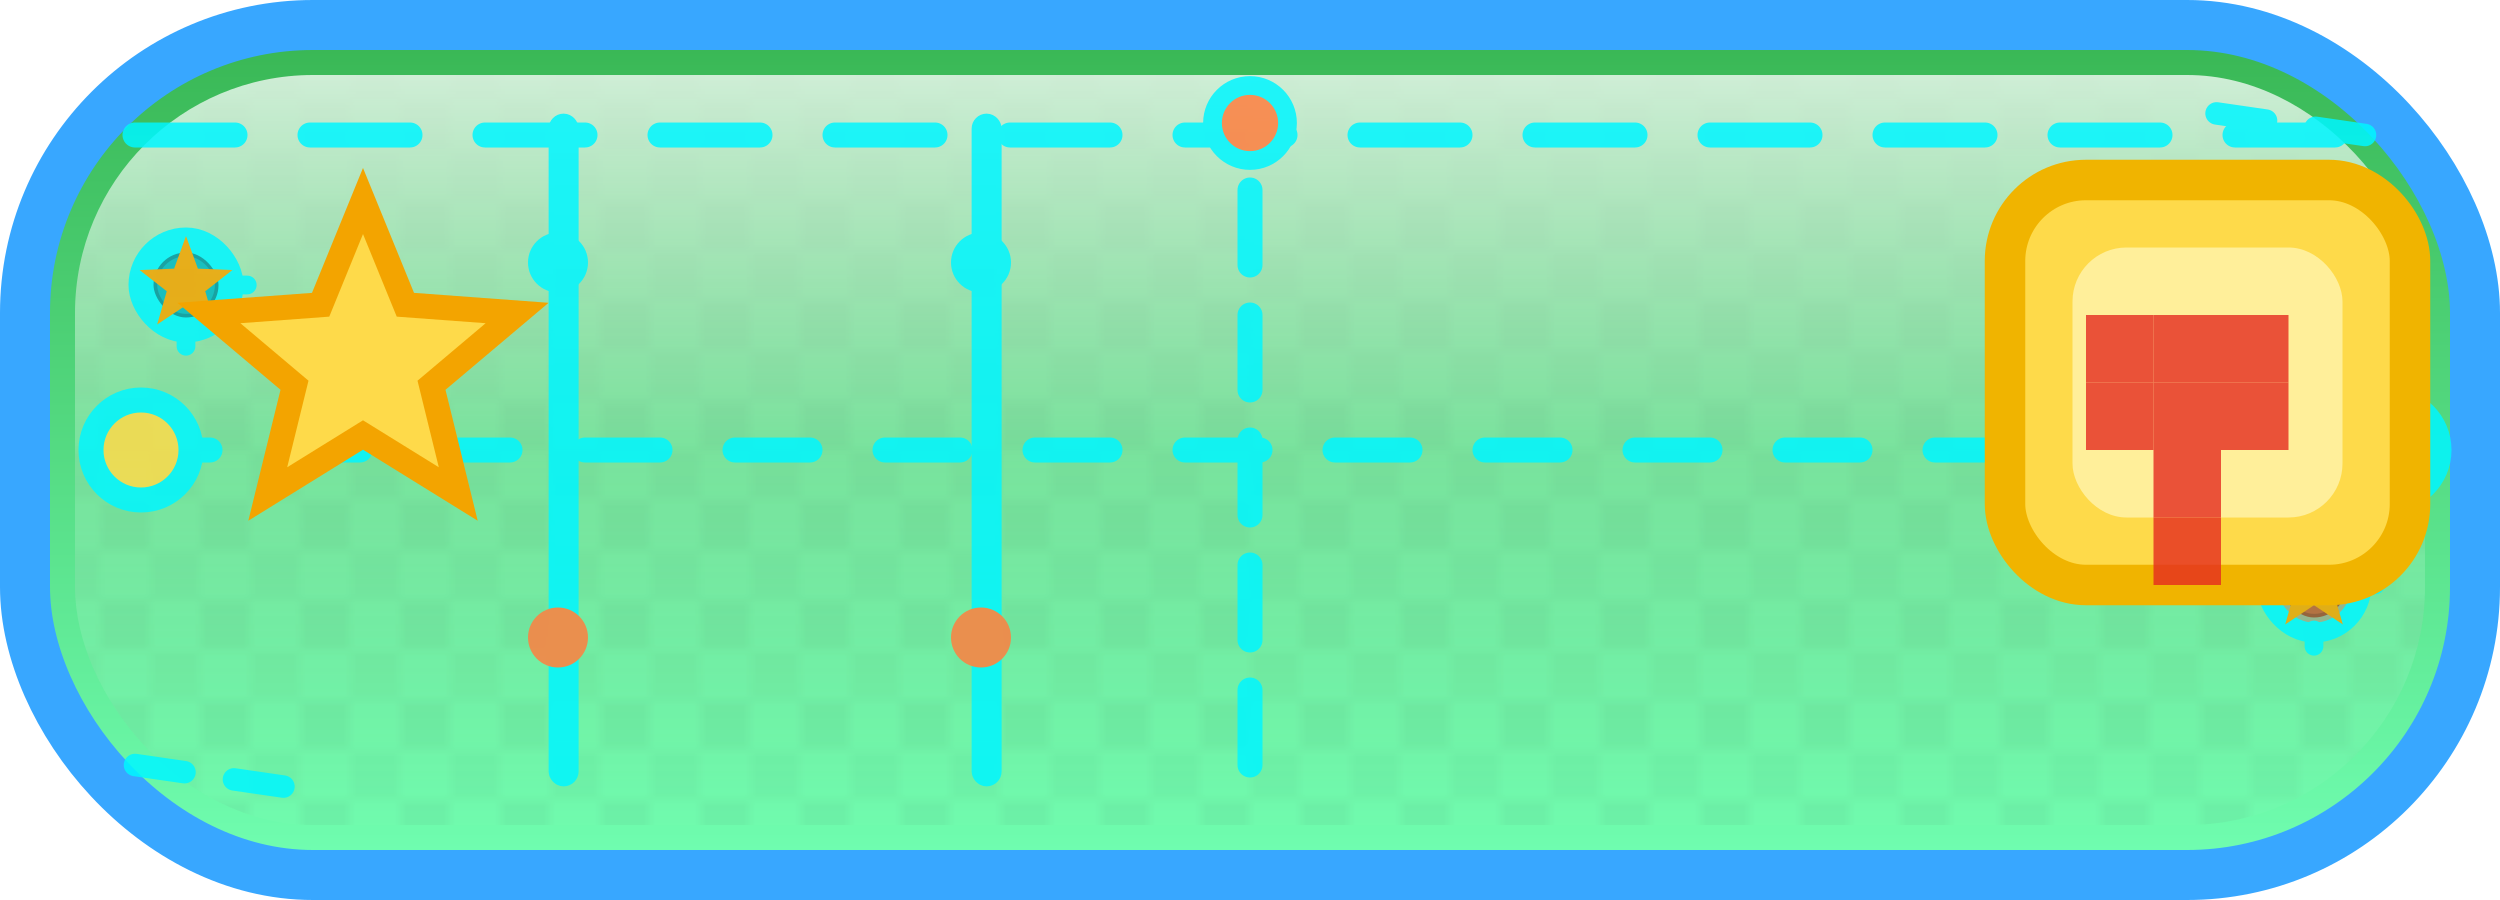 <svg width="200" height="72" viewBox="0 0 200 72" fill="none" xmlns="http://www.w3.org/2000/svg">
  <defs>
    <linearGradient id="grad-pill-toggle-button" x1="0" y1="0" x2="0" y2="1" gradientUnits="objectBoundingBox">
      <stop offset="0" stop-color="#38B653"/>
      <stop offset="1" stop-color="#71FFB2"/>
    </linearGradient>
    <linearGradient id="shine-pill-toggle-button" x1="0" y1="0" x2="0" y2="1" gradientUnits="objectBoundingBox">
      <stop offset="0" stop-color="#FFFFFF" stop-opacity="0.75"/>
      <stop offset="0.5" stop-color="#FFFFFF" stop-opacity="0.2"/>
      <stop offset="1" stop-color="#FFFFFF" stop-opacity="0"/>
    </linearGradient>
    <pattern id="grid-pill-toggle-button" width="8" height="8" patternUnits="userSpaceOnUse">
      <rect width="8" height="8" fill="#FFFFFF" fill-opacity="0.05"/>
      <rect width="4" height="4" fill="#000000" fill-opacity="0.12"/>
      <rect x="4" y="4" width="4" height="4" fill="#000000" fill-opacity="0.08"/>
    </pattern>
    <radialGradient id="spark-pill-toggle-button" cx="0.5" cy="0.5" r="0.6">
      <stop offset="0" stop-color="#FFFFFF" stop-opacity="0.9"/>
      <stop offset="1" stop-color="#FFFFFF" stop-opacity="0"/>
    </radialGradient>
  </defs>

    <rect x="2" y="2" width="196.00" height="68.00" rx="23.04" fill="url(#grad-pill-toggle-button)" stroke="#38A7FF" stroke-width="4"/>
    <rect x="6" y="6" width="188.00" height="60.00" rx="19.04" fill="url(#grid-pill-toggle-button)" fill-opacity="0.35"/>
    <rect x="6" y="6" width="188.00" height="60.00" rx="19.04" fill="url(#shine-pill-toggle-button)"/>
    <g transform="translate(6 6)" opacity="0.85"><path d="M4.80 4.80H183.20" stroke="#00F6FF" stroke-width="2" stroke-linecap="round" stroke-dasharray="8 6"/><path d="M4.80 30.00H185.12" stroke="#00F6FF" stroke-width="2" stroke-linecap="round" stroke-dasharray="6 6"/><circle cx="5.28" cy="30.00" r="4" fill="#FEDA4A" stroke="#00F6FF" stroke-width="2"/><circle cx="185.12" cy="30.00" r="4" fill="#00F6FF" stroke="#00F6FF" stroke-width="2"/><path d="M94.00 55.20V3.84" stroke="#00F6FF" stroke-width="2" stroke-linecap="round" stroke-dasharray="6 4"/><circle cx="94.00" cy="3.84" r="3" fill="#FF7F3F" stroke="#00F6FF" stroke-width="1.5"/><rect x="38.64" y="3.84" width="0.90" height="52.32" fill="#05060F" stroke="#00F6FF" stroke-width="1.5" rx="0.45"/><circle cx="38.64" cy="15.00" r="2.4" fill="#00F6FF"/><circle cx="38.64" cy="45.00" r="2.4" fill="#FF7F3F"/><rect x="72.48" y="3.84" width="0.90" height="52.32" fill="#05060F" stroke="#00F6FF" stroke-width="1.5" rx="0.45"/><circle cx="72.48" cy="15.00" r="2.4" fill="#00F6FF"/><circle cx="72.48" cy="45.00" r="2.4" fill="#FF7F3F"/><path d="M4.80 55.20L18.00 57.12" stroke="#00F6FF" stroke-width="1.8" stroke-linecap="round" stroke-dasharray="4 4"/><path d="M183.20 4.80L170.00 2.88" stroke="#00F6FF" stroke-width="1.8" stroke-linecap="round" stroke-dasharray="4 4"/><rect x="5.28" y="13.20" width="7.20" height="7.20" rx="6" fill="#05060F" stroke="#00F6FF" stroke-width="2"/><rect x="6.58" y="14.50" width="4.61" height="4.61" rx="4" fill="#00F6FF" fill-opacity="0.35" stroke="#00F6FF" stroke-opacity="0.6" stroke-width="1.4"/><path d="M8.88 20.40V21.70" stroke="#00F6FF" stroke-width="1.5" stroke-linecap="round" stroke-dasharray="3 3"/><path d="M12.48 16.80H13.78" stroke="#00F6FF" stroke-width="1.5" stroke-linecap="round" stroke-dasharray="3 3"/><path d="M10.52,16.27L9.56,17.02 9.90,18.20 8.88,17.52 7.86,18.20 8.20,17.02 7.24,16.27 8.46,16.22 8.88,15.07 9.30,16.22Z" fill="#FEDA4A" fill-opacity="0.65" stroke="#F3A400" stroke-width="1.5"/><rect x="175.52" y="37.20" width="7.20" height="7.20" rx="6" fill="#05060F" stroke="#00F6FF" stroke-width="2"/><rect x="176.82" y="38.50" width="4.61" height="4.61" rx="4" fill="#FF7F3F" fill-opacity="0.35" stroke="#FF7F3F" stroke-opacity="0.6" stroke-width="1.4"/><path d="M179.12 44.40V45.70" stroke="#00F6FF" stroke-width="1.5" stroke-linecap="round" stroke-dasharray="3 3"/><path d="M182.72 40.80H184.02" stroke="#00F6FF" stroke-width="1.5" stroke-linecap="round" stroke-dasharray="3 3"/><path d="M180.76,40.27L179.80,41.02 180.14,42.20 179.12,41.52 178.10,42.20 178.44,41.02 177.48,40.27 178.70,40.22 179.12,39.07 179.54,40.22Z" fill="#FEDA4A" fill-opacity="0.65" stroke="#F3A400" stroke-width="1.5"/></g>
    <g transform="translate(6 6)"><path d="M35.37,19.04L28.52,24.82 30.66,33.52 23.04,28.80 15.42,33.52 17.56,24.82 10.71,19.04 19.65,18.38 23.04,10.08 26.43,18.38Z" fill="#FEDA4A" stroke="#F3A400" stroke-width="2"/></g>
    <rect x="160.40" y="14.40" width="32.40" height="32.40" rx="6.48" fill="#FEDA4A" stroke="#F0B400" stroke-width="3.24"/><rect x="165.80" y="19.80" width="21.60" height="21.60" rx="4.32" fill="#FFEF9A"/><rect x="166.88" y="25.20" width="5.40" height="5.40" fill="#E52B20" fill-opacity="0.8"/><rect x="172.28" y="25.20" width="5.40" height="5.40" fill="#E52B20" fill-opacity="0.8"/><rect x="177.68" y="25.20" width="5.40" height="5.40" fill="#E52B20" fill-opacity="0.8"/><rect x="166.88" y="30.60" width="5.40" height="5.40" fill="#E52B20" fill-opacity="0.8"/><rect x="172.28" y="30.60" width="5.40" height="5.40" fill="#E52B20" fill-opacity="0.8"/><rect x="177.68" y="30.60" width="5.40" height="5.40" fill="#E52B20" fill-opacity="0.8"/><rect x="172.28" y="36.00" width="5.40" height="5.40" fill="#E52B20" fill-opacity="0.8"/><rect x="172.28" y="41.40" width="5.40" height="5.40" fill="#E52B20" fill-opacity="0.8"/>
  
</svg>
